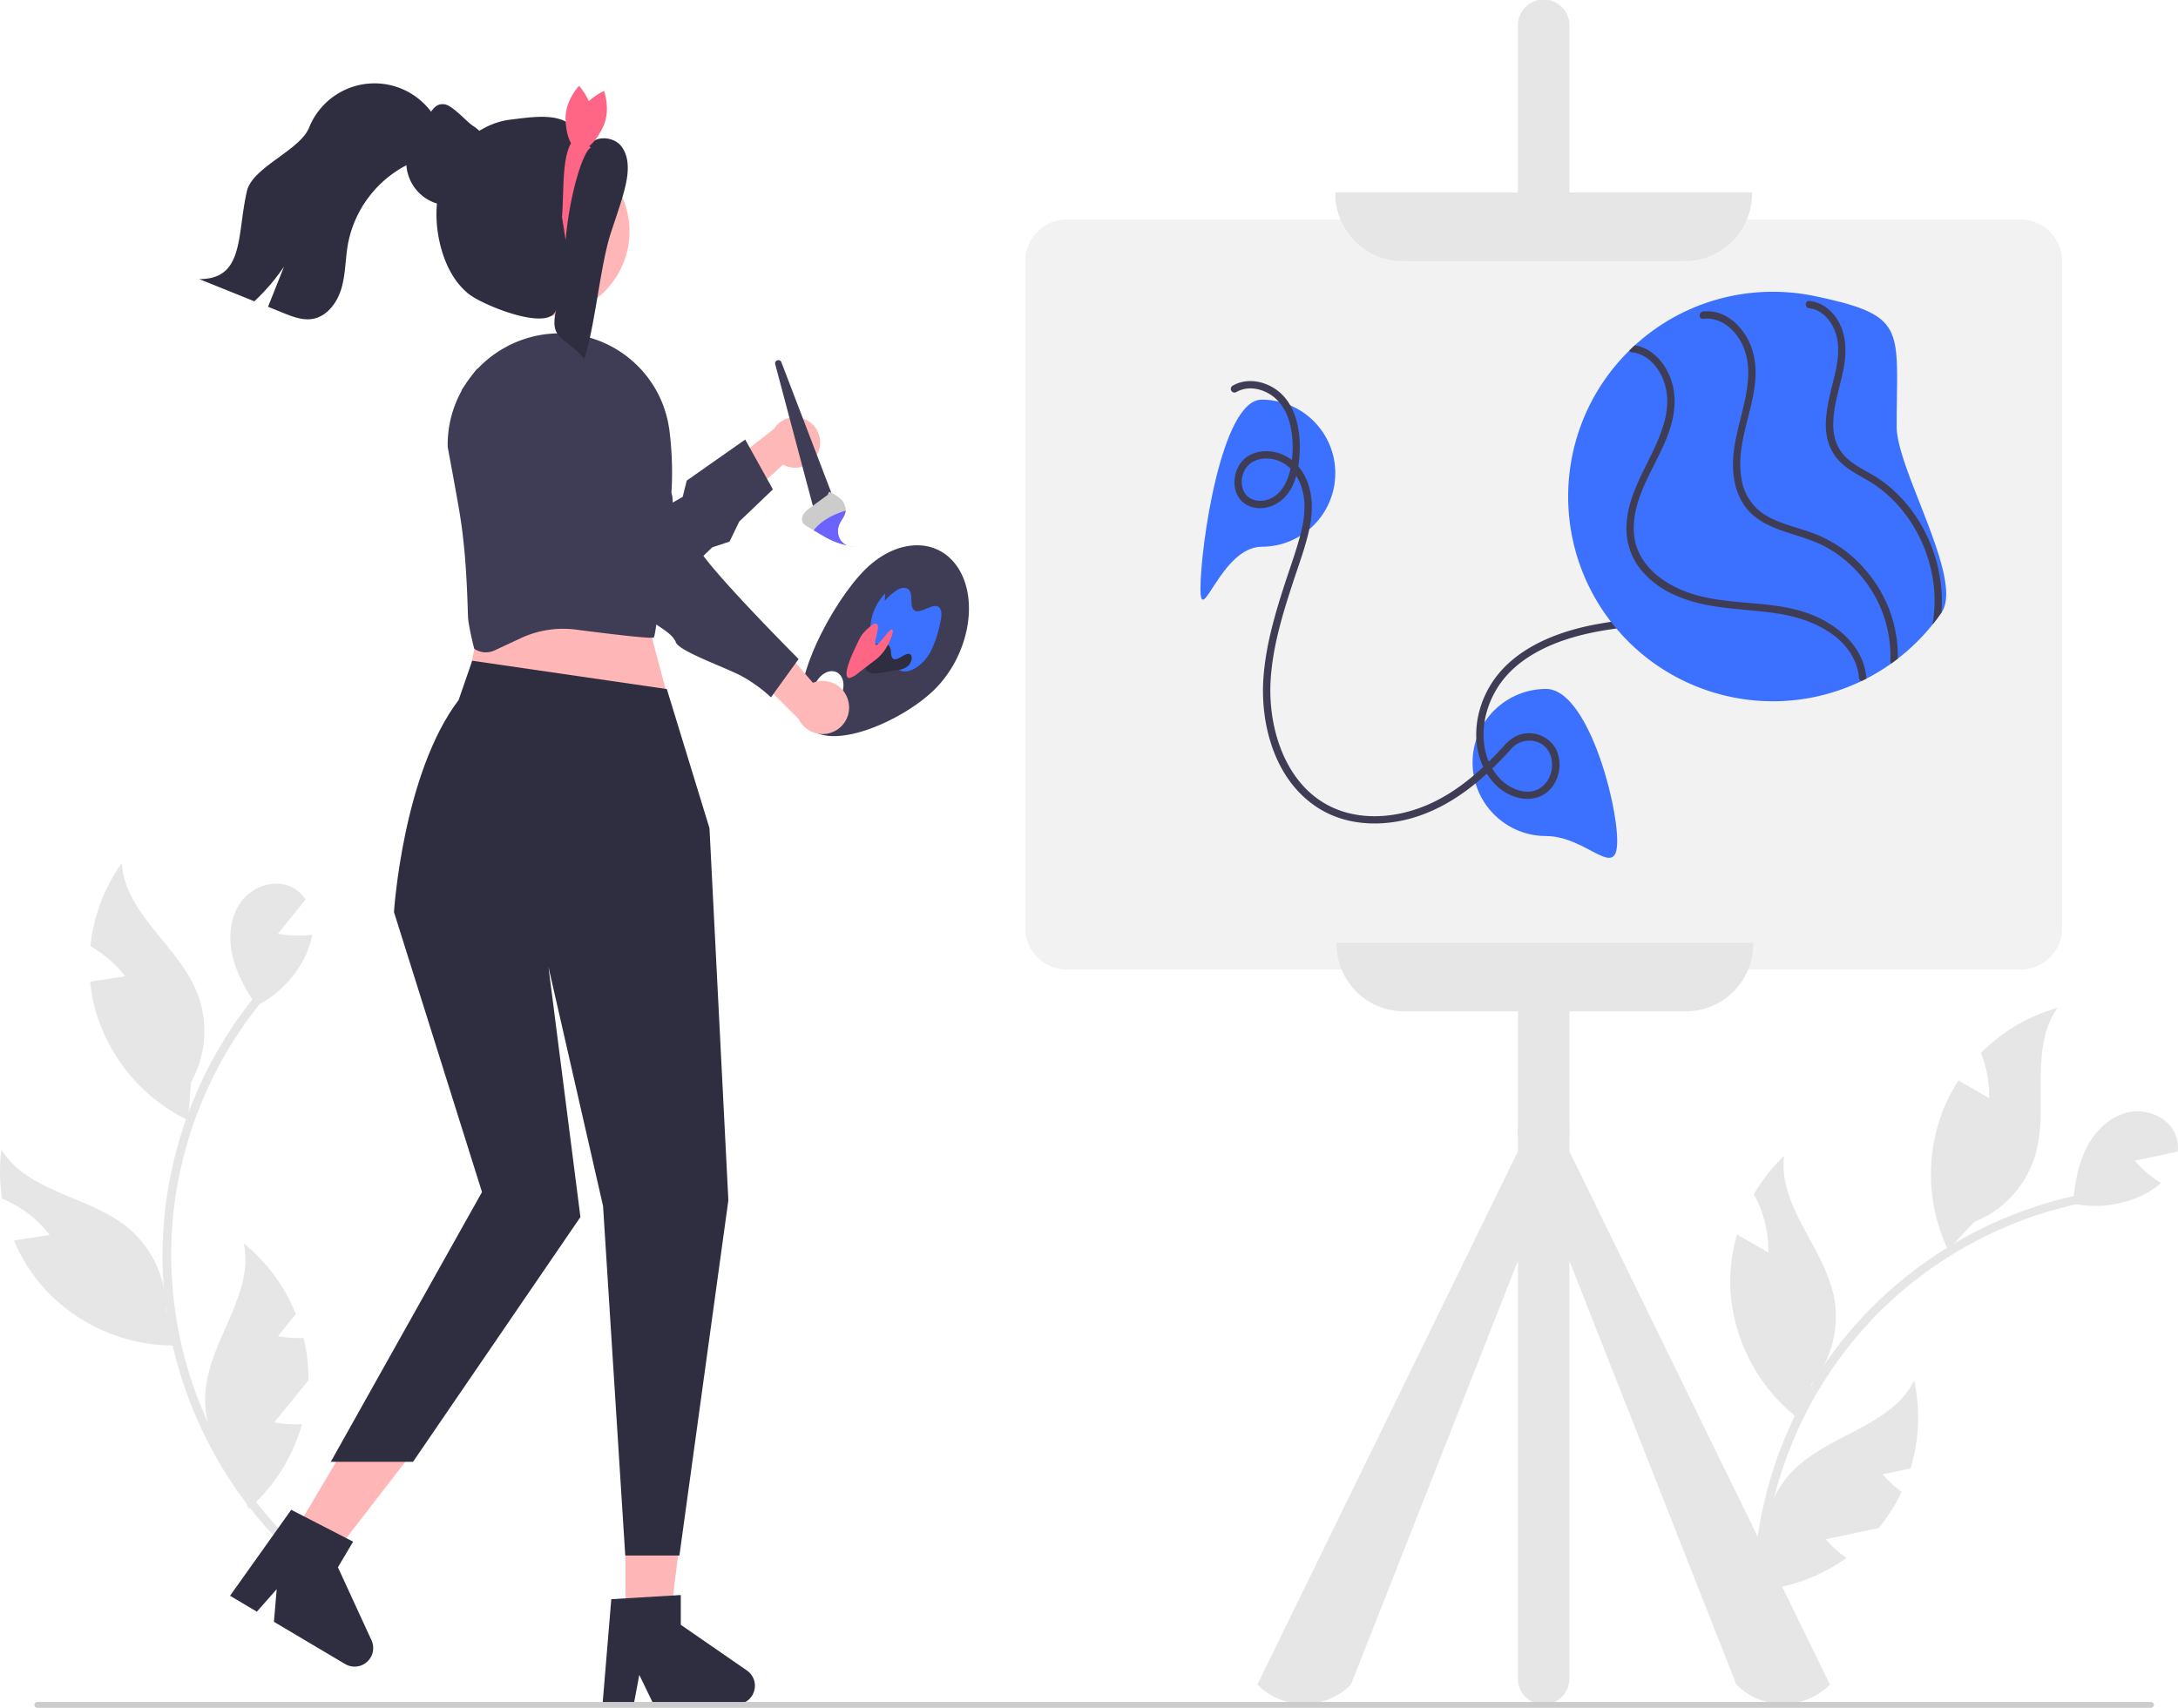 <svg width="255" height="200" viewBox="0 0 255 200" xmlns="http://www.w3.org/2000/svg">
    <g fill-rule="nonzero" fill="none">
        <path d="M109.357 80.805c3.883-3.789 5.238-10.033 3.028-13.947-2.21-3.914-7.148-4.015-11.03-.226-3.882 3.789-9.339 14.035-7.129 17.95 2.21 3.913 11.25.012 15.131-3.777zM95.96 82.86c-.827-.398-1.052-1.647-.503-2.79.55-1.144 1.665-1.748 2.492-1.35.827.397 1.052 1.646.503 2.79-.55 1.143-1.665 1.747-2.492 1.35z" fill="#3F3D56"/>
        <path d="m104.56 77.922-1.121-1.025a4.656 4.656 0 0 1-1.234-1.511 4.57 4.57 0 0 1-.235-2.572 6.174 6.174 0 0 1 1.671-3.314l-.06.87a6.635 6.635 0 0 1 1.566-1.34c.554-.285 1.163-.265 1.403.244.276.582.014 1.626.387 2.094.646.808 2.329-.937 3.039-.22.414.419.218 1.411.001 2.246a12.513 12.513 0 0 1-1.051 2.975c-.864 1.557-2.442 2.586-3.51 2.166-.32-.15-.61-.358-.856-.613z" fill="#3B71FE"/>
        <path d="M101.25 78.132c-.197-.667.207-1.535.59-2.265l.193-.2c.399-.201.83-.326 1.275-.368a.913.913 0 0 1 .94.642c.113.391.022.95.293 1.18.524.442 1.576-.928 2.076-.45.28.267.078.958-.283 1.297a2.146 2.146 0 0 1-1.206.49l-1.926.32a3.276 3.276 0 0 1-1.145.058 1.011 1.011 0 0 1-.808-.704z" fill="#2F2E41"/>
        <path d="M99.132 78.628c.135-.987.89-2.574 1.562-3.93l.262-.414a6.71 6.71 0 0 1 1.286-1.181c.366-.2.62-.053.528.603-.082.58-.42 1.525-.288 1.77.256.472 1.81-2.227 2.027-1.686.123.303-.374 1.512-.847 2.227-.34.525-.775.982-1.282 1.348l-1.836 1.406c-.3.273-.65.484-1.03.622-.283.051-.464-.167-.382-.765z" fill="#FF6584"/>
        <path d="M99.344 82.213a3.09 3.09 0 0 0-4.168-2.25l-7.18-8.305-1.547 5.492 7.055 7.045a3.105 3.105 0 0 0 5.84-1.982z" fill="#FFB8B8"/>
        <path d="m75.513 50.582-1.904 3.226s5.022 2.49 5.12 4.454c.097 1.965.457 1.467 1.204 2.006.747.54 1.633 1.937 1.661 3.473.029 1.536 11.907 13.437 11.907 13.437l-3.235 4.485a17.321 17.321 0 0 0-3.487-2.517c-1.923-1.01-7.26-2.883-7.648-3.92-.388-1.038-1.95-1.793-3.444-2.872-1.494-1.078 1.708-1.994-.782-3.792C72.415 66.764 58.9 52.609 56.48 51.24c-2.422-1.37-2.437-5.548-2.437-5.548L55.84 43.2l19.673 7.382z" fill="#3F3D56"/>
        <path d="M183.744 134.834v-1.576a7.798 7.798 0 0 0 0-1.4V3.016a3.014 3.014 0 1 0-6.027 0v128.844a7.798 7.798 0 0 0 0 1.399v1.576l-30.507 62.444a7.748 7.748 0 0 0 10.959 0l19.548-49.619v48.875a3.014 3.014 0 1 0 6.027 0v-48.875l19.55 49.619a7.748 7.748 0 0 0 10.958 0l-30.508-62.444zM33.328 181.155a47.838 47.838 0 0 1-8.3-10.99 48.807 48.807 0 0 1-4.86-12.822 46.89 46.89 0 0 1-1.006-13.872 48.584 48.584 0 0 1 10.058-26.01c.356-.456.72-.905 1.092-1.348.415-.494 1.121.218.709.71a47.464 47.464 0 0 0-10.706 25.06 47.201 47.201 0 0 0 13.721 38.563c.46.454-.248 1.163-.708.71z" fill="#E6E6E6"/>
        <path d="M28.816 118.313c.406-.152.803-.326 1.19-.52l.059.091-1.249.429zM36.553 109.47a9.672 9.672 0 0 1-.88 2.642 12.667 12.667 0 0 1-5.278 5.478c-.126.068-.256.14-.387.202-.155-.244-.315-.488-.467-.732-1.022-1.637-1.93-3.358-2.347-5.234-.488-2.193-.223-4.654 1.182-6.409 1.4-1.754 4.076-2.541 6.015-1.405.56.334 1.035.794 1.388 1.342-.193.24-.387.476-.58.715a.73.73 0 0 1-.055.064c-.168.21-.34.416-.509.626-.702.863-1.4 1.73-2.103 2.588a13.3 13.3 0 0 0 3.003.206l.244-.012c.257-.017.517-.038.774-.072zM22.366 126.725l-.27 3.51-.07.95c-.077-.037-.157-.075-.232-.113a20.533 20.533 0 0 1-10.713-13.124c-.25-.98-.427-1.977-.526-2.983 1.363-.21 2.73-.425 4.093-.636a13.435 13.435 0 0 0-4.064-3.522 20.316 20.316 0 0 1 3.68-9.74c.354 5.882 6.512 9.623 8.766 15.063a12.242 12.242 0 0 1-.664 10.595zM21.196 157.548a15.3 15.3 0 0 1-.98.02 20.55 20.55 0 0 1-14.906-6.542 19.972 19.972 0 0 1-3.672-5.753l.084-.012c1.363-.21 2.73-.425 4.093-.636a13.382 13.382 0 0 0-5.573-4.25 20.062 20.062 0 0 1-.068-5.743c3.08 5.02 10.276 5.424 14.823 9.16a12.266 12.266 0 0 1 4.185 7.082c.134.685.206 1.38.214 2.079a9.76 9.76 0 0 1 0 .496l.101.227 1.7 3.872zM34.723 163.359c-.87 1.068-1.741 2.146-2.612 3.214 1.07.197 2.161.262 3.247.194a20.567 20.567 0 0 1-5.37 9.118c-.24.236-.489.467-.741.686-.05.046-.105.093-.156.139l-.227-.644-.004-.004-1.287-3.564a12.179 12.179 0 0 1-3.26-5.98v-.008a11.75 11.75 0 0 1-.206-4.04c.72-5.844 5.657-11.1 4.43-16.86a20.395 20.395 0 0 1 6.098 8.277c-.702.862-1.4 1.73-2.103 2.588a13.3 13.3 0 0 0 3.003.206 19.683 19.683 0 0 1 .572 4.978c-.442.547-.887 1.09-1.329 1.636a.731.731 0 0 1-.055.064zM205.583 192.392a47.859 47.859 0 0 1 .417-13.767 48.809 48.809 0 0 1 4.244-13.04 46.872 46.872 0 0 1 7.906-11.44 48.549 48.549 0 0 1 24.131-13.964 45.776 45.776 0 0 1 1.696-.365c.633-.125.737.872.108.996a47.43 47.43 0 0 0-24.041 12.818 47.202 47.202 0 0 0-13.464 38.654c.074.642-.923.75-.997.108z" fill="#E6E6E6"/>
        <path d="M241.433 140.592c.411.136.83.25 1.253.34l-.012.108-1.24-.448zM253.002 138.55a9.665 9.665 0 0 1-2.34 1.509 12.66 12.66 0 0 1-7.546.96c-.14-.027-.287-.053-.428-.085.032-.288.06-.579.095-.864.229-1.916.599-3.827 1.45-5.55.993-2.015 2.741-3.767 4.935-4.253 2.19-.49 4.768.574 5.568 2.675.227.612.309 1.268.24 1.916-.3.066-.599.128-.9.194a.73.73 0 0 1-.082.015c-.263.058-.526.11-.79.17-1.087.231-2.174.469-3.26.698.658.762 1.4 1.448 2.212 2.043l.198.143c.21.148.427.295.648.43zM231.137 143.104l-2.409 2.566-.651.696c-.035-.077-.074-.157-.11-.234a20.543 20.543 0 0 1-.126-16.943c.418-.92.906-1.808 1.459-2.655 1.193.69 2.393 1.38 3.587 2.07.04-1.81-.287-3.61-.96-5.29a20.302 20.302 0 0 1 8.97-5.285c-3.41 4.806-.954 11.581-2.606 17.235a12.235 12.235 0 0 1-7.154 7.84zM210.918 166.39a15.306 15.306 0 0 1-.777-.598 20.565 20.565 0 0 1-7.518-14.444 19.979 19.979 0 0 1 .742-6.785l.073.043 3.588 2.07a13.391 13.391 0 0 0-1.681-6.805 20.053 20.053 0 0 1 3.545-4.518c-.745 5.842 4.61 10.669 5.813 16.43a12.269 12.269 0 0 1-1.175 8.143 11.538 11.538 0 0 1-1.135 1.755 9.753 9.753 0 0 1-.31.387l-.064.24-1.101 4.082zM217.819 179.399c-1.348.287-2.701.58-4.05.867.712.825 1.52 1.56 2.41 2.187a20.552 20.552 0 0 1-9.898 3.738c-.334.034-.672.058-1.006.07-.068.005-.14.007-.208.011l.226-.644v-.006l1.229-3.584a12.182 12.182 0 0 1 1.205-6.703l.005-.007a11.746 11.746 0 0 1 2.37-3.277c4.222-4.104 11.362-5.103 14.013-10.362a20.404 20.404 0 0 1-.432 10.273c-1.087.232-2.174.47-3.26.698.658.763 1.4 1.448 2.212 2.044a19.677 19.677 0 0 1-2.673 4.237c-.687.15-1.374.293-2.06.443a.731.731 0 0 1-.083.015z" fill="#E6E6E6"/>
        <path d="M236.539 113.556H124.923a4.9 4.9 0 0 1-4.894-4.896V30.593a4.9 4.9 0 0 1 4.894-4.896H236.54a4.9 4.9 0 0 1 4.893 4.896v78.067a4.9 4.9 0 0 1-4.893 4.896z" fill="#F2F2F2"/>
        <path d="M197.234 30.578h-33.006a7.903 7.903 0 0 1-7.893-7.895v-.144h48.791v.144a7.903 7.903 0 0 1-7.892 7.895zM197.377 118.437h-33.005a7.903 7.903 0 0 1-7.893-7.896v-.143h48.79v.143a7.903 7.903 0 0 1-7.892 7.896z" fill="#E6E6E6"/>
        <path d="M189.341 98.482c0 4.757-3.568-.574-8.323-.574-4.755 0-8.61-3.856-8.61-8.614 0-4.757 3.855-8.613 8.61-8.613 4.755 0 8.323 13.044 8.323 17.801zM156.335 55.414c0 4.757-3.854 8.614-8.61 8.614-4.755 0-7.175 9.638-7.175 4.88 0-4.756 2.42-22.107 7.175-22.107 4.756 0 8.61 3.856 8.61 8.613z" fill="#3B71FE"/>
        <path d="M144.746 45.918c1.243-.725 2.764-.476 3.945.259 1.342.835 2.085 2.275 2.413 3.785a12.205 12.205 0 0 1-.017 4.918c-.32 1.564-1.14 3.225-2.803 3.673-1.11.3-2.348-.086-2.752-1.23a2.825 2.825 0 0 1 .512-2.723c.933-1.05 2.56-1.105 3.782-.58 1.437.616 2.313 2.008 2.682 3.48.439 1.752.163 3.569-.3 5.285-.501 1.866-1.166 3.69-1.763 5.526-1.166 3.582-2.238 7.23-2.517 11.005-.426 5.766 1.471 12.418 6.739 15.51 2.843 1.67 6.265 1.936 9.448 1.277 3.357-.695 6.355-2.43 8.959-4.619a39.472 39.472 0 0 0 3.81-3.733 2.818 2.818 0 0 1 3.01-.89c2.739.87 2.234 5.256-.476 5.794-1.23.245-2.565-.348-3.477-1.148a6.686 6.686 0 0 1-2.002-3.418c-.689-2.766.116-5.81 1.751-8.095 1.847-2.582 4.837-4.19 7.796-5.145 3.369-1.089 6.896-1.41 10.4-1.764 3.585-.364 7.208-.787 10.592-2.092a26.5 26.5 0 0 0 7.488-4.445 27.695 27.695 0 0 0 9.107-14.567c.33-1.378.544-2.78.64-4.194.037-.553-.824-.55-.862 0-.421 6.16-3.275 12.02-7.59 16.396a26.254 26.254 0 0 1-7.446 5.308c-3.341 1.58-6.974 2.2-10.62 2.596-3.725.404-7.497.642-11.116 1.68-3.199.919-6.389 2.476-8.568 5.064-1.922 2.283-2.975 5.414-2.6 8.397.35 2.775 2.118 5.632 5.025 6.235 1.363.284 2.775-.077 3.685-1.173a4.345 4.345 0 0 0 .586-4.509 3.602 3.602 0 0 0-4.55-1.647 4.384 4.384 0 0 0-1.562 1.207c-2.484 2.725-5.304 5.268-8.698 6.796-3.166 1.424-6.895 1.96-10.243.87-6.339-2.063-8.767-9.313-8.385-15.405.25-3.987 1.448-7.838 2.685-11.611.633-1.927 1.352-3.848 1.796-5.83.398-1.773.52-3.652-.06-5.402-.505-1.527-1.523-2.886-3.03-3.526-1.37-.582-3.048-.568-4.272.349-1.77 1.325-1.932 4.611.254 5.631 1.45.677 3.198.15 4.267-.974 1.2-1.26 1.59-3.036 1.725-4.717.255-3.176-.445-7.006-3.674-8.44-1.33-.59-2.866-.656-4.149.092a.431.431 0 0 0 .435.744z" fill="#3F3D56"/>
        <path d="M222.06 49.959c0 5.045 7.915 17.908 5.252 21.77-.33.482-.68.95-1.048 1.406a23.71 23.71 0 0 1-4.07 3.994c-.255.201-.513.393-.774.58a24.162 24.162 0 0 1-2.913 1.772c-.184.092-.37.183-.557.275-10.561 5.078-23.244 1.772-29.986-7.816-6.74-9.588-5.564-22.646 2.783-30.873a23.867 23.867 0 0 1 8.274-5.329c.004 0 .004-.003.006-.003a24.05 24.05 0 0 1 13.234-1.105h.006c.098.02.195.04.293.063 10.84 2.294 9.5 3.738 9.5 15.266z" fill="#3B71FE"/>
        <path d="M218.51 79.372a.454.454 0 0 1-.003.109c-.184.092-.37.183-.557.275a.43.43 0 0 1-.302-.384 5.887 5.887 0 0 0-.25-1.278c-1.119-3.606-5.045-5.45-8.472-6.101-4.193-.802-8.604-.468-12.593-2.2a10.874 10.874 0 0 1-4.222-3.072 7.732 7.732 0 0 1-1.68-5.269c.236-4.476 3.39-7.979 4.47-12.202.444-1.74.444-3.555-.348-5.197-.672-1.396-1.877-2.622-3.484-2.794a.417.417 0 0 1-.322-.192c.213-.213.43-.42.655-.623.29.043.577.117.852.22 1.573.604 2.666 1.968 3.28 3.498.71 1.771.644 3.678.15 5.495-1.151 4.238-4.532 7.916-4.4 12.484.115 3.96 3.57 6.43 7.055 7.474 4.31 1.292 8.98.68 13.245 2.177 3.355 1.177 6.613 3.81 6.925 7.58z" fill="#3F3D56"/>
        <path d="M222.195 77.13c-.256.2-.514.392-.775.58a.358.358 0 0 1-.095-.282 14.58 14.58 0 0 0-3.58-10.144 14.397 14.397 0 0 0-3.719-3.084c-1.47-.841-3.082-1.292-4.68-1.814-1.573-.514-3.172-1.137-4.375-2.312-1.225-1.197-1.828-2.82-2.012-4.496-.433-3.974 1.556-7.626 1.717-11.54.071-1.745-.313-3.442-1.395-4.846-.936-1.212-2.316-2.039-3.88-1.855-.517.063-.543-.695-.095-.841a.46.46 0 0 1 .095-.02c1.82-.213 3.47.786 4.551 2.188 1.26 1.628 1.697 3.612 1.57 5.642-.246 3.927-2.313 7.703-1.641 11.694a6.05 6.05 0 0 0 2.591 4.18c1.441.95 3.143 1.379 4.768 1.907a15.955 15.955 0 0 1 4.537 2.222 15.758 15.758 0 0 1 3.519 3.563 15.273 15.273 0 0 1 2.899 9.257zM227.312 71.728c-.33.483-.68.952-1.048 1.407a16.3 16.3 0 0 0-.25-6.713 16.914 16.914 0 0 0-3.943-7.416 14.811 14.811 0 0 0-3.283-2.679c-1.392-.832-2.913-1.536-3.898-2.88-2.135-2.917-.694-6.724-.006-9.86.362-1.636.557-3.379-.111-4.964-.52-1.228-1.547-2.38-2.942-2.52-.548-.055-.551-.92 0-.862.103.012.206.026.31.043 1.524.276 2.698 1.413 3.335 2.814.826 1.829.663 3.804.24 5.72-.694 3.15-2.304 7.321.575 9.894 1.214 1.085 2.79 1.685 4.098 2.647a16.006 16.006 0 0 1 3.123 3.012 17.975 17.975 0 0 1 3.8 12.357z" fill="#3F3D56"/>
        <path fill="#FFB6B6" d="M73.233 190.767h5.094l2.423-19.652h-7.517z"/>
        <path d="M70.545 199.595h3.653l.652-3.45 1.67 3.45h9.686a2.178 2.178 0 0 0 1.238-3.97l-7.736-5.346v-3.487l-8.137.486-1.026 12.317z" fill="#2F2E41"/>
        <path fill="#FFB6B6" d="m33.747 180.658 4.38 2.6 12.106-15.668-6.466-3.835z"/>
        <path d="m26.933 186.88 3.142 1.863 2.32-2.634-.323 3.82 8.332 4.942a2.177 2.177 0 0 0 3.089-2.784l-3.929-8.544 1.779-3-7.247-3.734-7.163 10.07z" fill="#2F2E41"/>
        <path fill="#FFB6B6" d="m73.784 65.11 4.198 15.784-23.513.31 3.094-15.165z"/>
        <path d="m78.072 80.695 4.994 16.293 2.211 43.573-5.73 41.603h-6.343l-2.598-40.925-6.392-28.002 3.742 29.287-19.599 28.667h-9.63l17.705-31.59-10.306-32.792s1.033-16.217 7.57-24.831l1.59-4.599 22.786 3.316z" fill="#2F2E41"/>
        <path d="M78.397 50.573a4.747 4.747 0 0 0-.06-.432c-1.058-7.09-7.647-11.991-14.74-10.963-3.198.48-6.113 2.11-8.196 4.587v.006c-.108.129-.21.264-.31.399-.183.23-.351.473-.513.716a13.034 13.034 0 0 0-2.161 7.47s1.229 6.545 1.485 8.281c.176 1.121.31 2.222.412 3.296.061.54.108 1.074.149 1.594v.007c.202 2.573.27 4.884.33 6.673.028.973.703 3.736.743 3.77.042.03.087.061.135.09a2.41 2.41 0 0 0 2.27.084l3.037-1.417a11.739 11.739 0 0 1 6.464-1c3.61.469 8.868 1.112 9.106.917.284-.243 1.654-12.508 2.012-16.364a33.08 33.08 0 0 0 .108-1.743v-.007a39.841 39.841 0 0 0-.27-5.964z" fill="#3F3D56"/>
        <path d="M95.862 52.778a2.927 2.927 0 0 1-4.179 1.635l-7.708 6.984-.823-5.343 7.446-5.813a2.941 2.941 0 0 1 5.264 2.537z" fill="#FFB8B8"/>
        <path d="M67.174 39.236s7.586 1.417 3.269 16.148l1.667 7.302 7.82-4.501.475-1.903 6.847-4.808 3.238 5.84-3.937 3.762-1.137 2.35-2.02.668-6.256 5.98-2.623 1.604s-3.335 2.067-6.302.947a8.075 8.075 0 0 1-2.195-1.242c-1.295-1.033-2.444-2.612-3.164-5-2.669-8.856-3.671-15.049-3.671-15.049l7.99-12.098zM95.36 59.955l-4.592-17.283a.38.38 0 0 1 .724-.234l6.18 16.153-2.311 1.364z" fill="#3F3D56"/>
        <path d="M99.184 63.873a8.68 8.68 0 0 1-1.938-.65c-.314-.15-.618-.32-.915-.494-.105-.059-.21-.122-.314-.183l-.743-.435c-.211-.122-.424-.246-.633-.37-.308-.18-.64-.389-.73-.736a1.126 1.126 0 0 1 .265-.927c.226-.264.487-.495.776-.688.648-.477 1.297-.952 1.946-1.427l.174-.38a4.91 4.91 0 0 1 1.431.925c.335.34.517.803.503 1.28a1.477 1.477 0 0 1-.051.31c-.126.441-.454.817-.649 1.24-.04.089-.074.18-.102.272a1.947 1.947 0 0 0 .215 1.643c.192.274.457.488.765.62z" fill="#CCC"/>
        <path d="M100.144 64.032a2.062 2.062 0 0 1-.96-.16c.317.07.638.123.96.16z" fill="#E6E6E6"/>
        <path d="M99.184 63.873a8.68 8.68 0 0 1-1.938-.65c-.314-.15-.618-.32-.915-.494-.105-.059-.21-.122-.314-.183l-.743-.435c.087-.117.18-.23.279-.336.92-1.002 2.176-1.567 3.453-1.986a1.477 1.477 0 0 1-.051.309c-.126.441-.454.817-.649 1.24-.04.089-.074.18-.102.272a1.947 1.947 0 0 0 .215 1.643c.192.274.457.488.765.62z" fill="#6C63FF"/>
        <path d="M252.18 199.658a.342.342 0 0 1-.341.342H4.357a.342.342 0 0 1 0-.683H251.84a.34.34 0 0 1 .341.341z" fill="#CCC"/>
        <ellipse fill="#FFB6B6" transform="rotate(-61.337 63.76 27.097)" cx="63.76" cy="27.097" rx="9.945" ry="9.942"/>
        <path d="M57.697 18.983v.007a5.002 5.002 0 0 1-.227 1.505v.004a5.07 5.07 0 0 1-3.458 3.364 4.528 4.528 0 0 1-.719.147 5.037 5.037 0 0 1-1.177.021 4.889 4.889 0 0 1-1.177-.27 1.479 1.479 0 0 1-.174-.062 5.07 5.07 0 0 1-2.7-6.9l.004-.003a4.97 4.97 0 0 1 .995-1.398c.915-.912 1.318-3.197 2.708-3.197a1.9 1.9 0 0 1 .2.007c.931.031 2.655 2.044 3.388 2.52a4.944 4.944 0 0 1 1.39 1.316 5.008 5.008 0 0 1 .947 2.939z" fill="#2F2E41"/>
        <path d="M51.51 17.219c-.787.915-2.018 1.272-3.129 1.748a13.165 13.165 0 0 0-7.645 9.619c-.307 1.714-.267 3.488-.752 5.16-.482 1.67-1.676 3.31-3.39 3.6-1.16.198-2.322-.25-3.412-.692-.6-.241-1.2-.484-1.8-.727.626-1.57 1.25-3.14 1.874-4.711a23.875 23.875 0 0 1-3.475 4.068l-6.455-2.601c5.298.02 4.394-5.125 5.58-10.288.65-2.836 6.199-4.757 7.286-7.456a8.253 8.253 0 0 1 14.97-.752c1.088.433 1.12 2.127.348 3.032zM72.759 17.148c-.97-1.278-3.414-1.328-3.904.2l-1.03-1.398c-1.338-2.922-4.865-2.328-8.055-1.942-3.189.385-6 2.634-7.426 5.513-1.427 2.88-1.557 6.3-.735 9.407.553 2.09 1.568 4.13 3.253 5.485 1.684 1.355 9.602 4.56 10.262 1.8-.824 3.6.833 3.037 3.287 5.797 1.271-3.82 1.867-11.017 3.138-14.836l.574-1.725c.403-1.212.807-2.426 1.099-3.67.366-1.562.507-3.353-.463-4.631z" fill="#2F2E41"/>
        <path d="m66.224 28.113-.425-2.707c.289-3.366-.183-8.72 2.025-9.456l1.35 1.351c-.854.285-2.478 5.318-2.95 10.812z" fill="#FF6584"/>
        <path d="M69.373 13.782c0 2.061-.707 3.732-1.579 3.732-.871 0-1.578-1.67-1.578-3.732 0-2.062 1.578-3.733 1.578-3.733s1.579 1.671 1.579 3.733z" fill="#FF6584"/>
        <path d="M70.675 14.703c-.828 1.888-2.146 3.134-2.945 2.784-.798-.35-.774-2.165.054-4.053.828-1.887 2.945-2.783 2.945-2.783s.774 2.165-.054 4.052z" fill="#FF6584"/>
    </g>
</svg>
